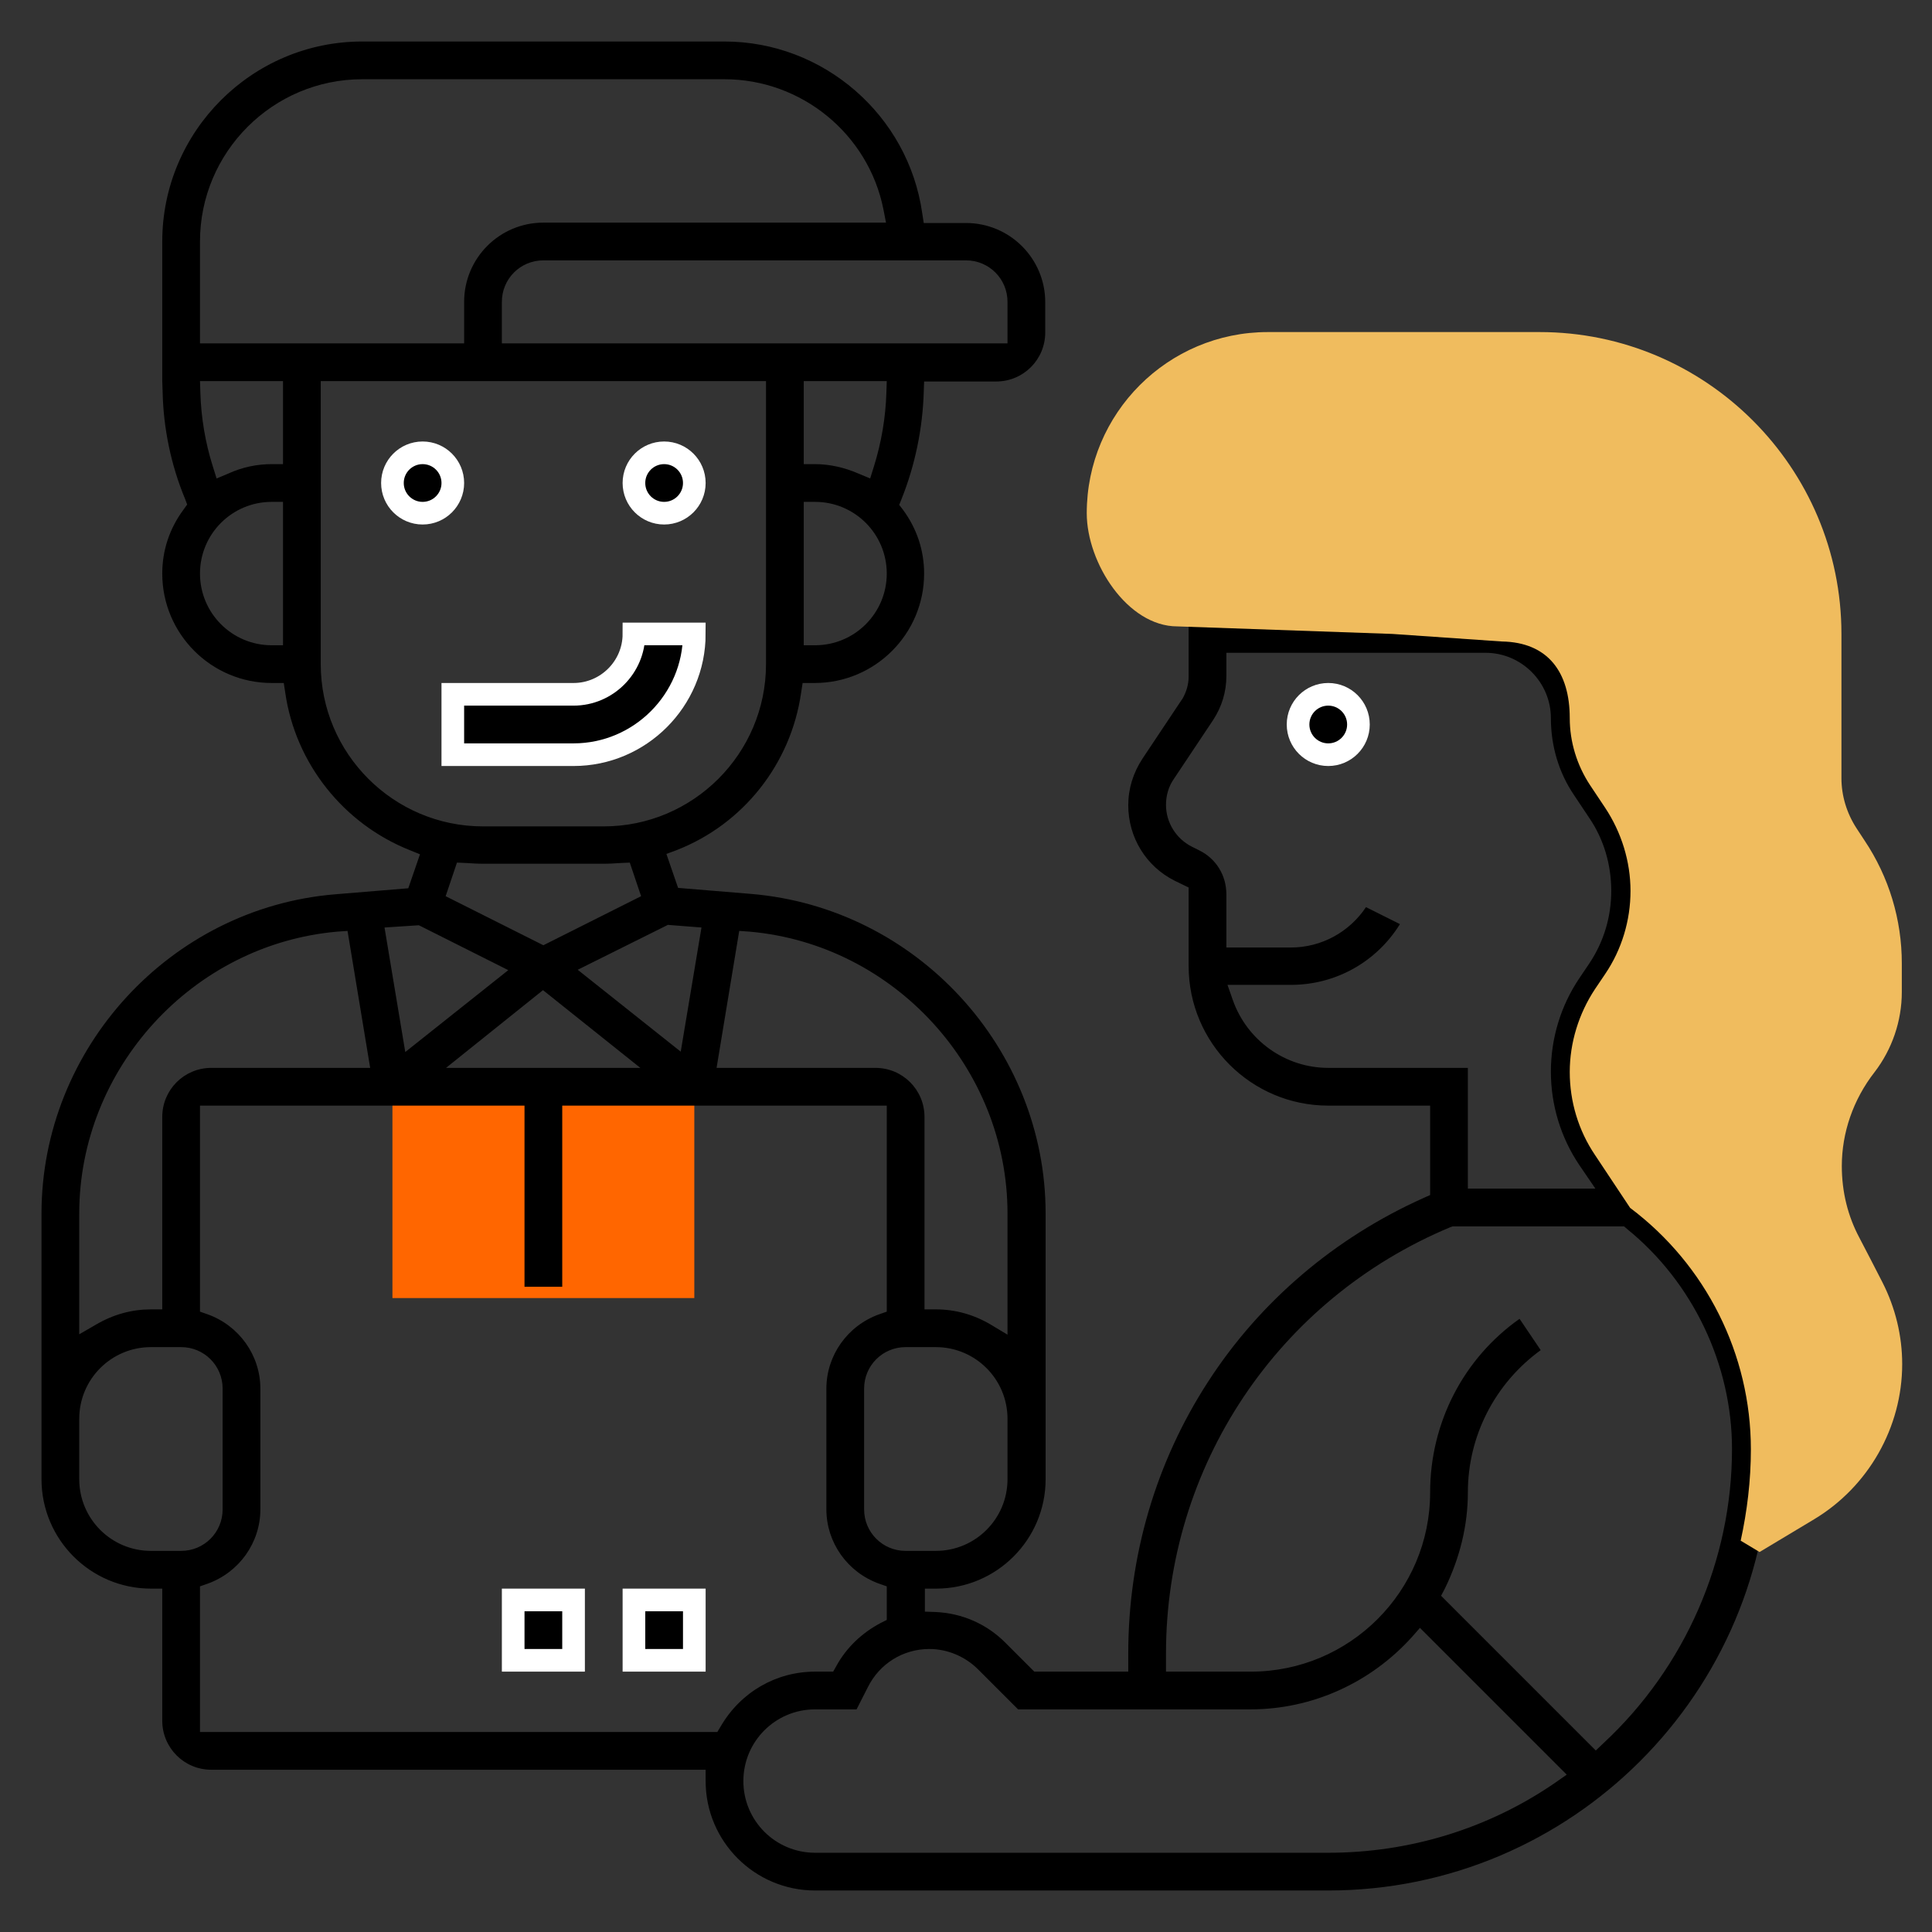 <?xml version="1.0" encoding="utf-8"?>
<!-- Generator: Adobe Illustrator 24.0.1, SVG Export Plug-In . SVG Version: 6.00 Build 0)  -->
<svg version="1.1" id="_x33_0" xmlns="http://www.w3.org/2000/svg" xmlns:xlink="http://www.w3.org/1999/xlink" x="0px" y="0px"
	 viewBox="0 0 512 512" style="enable-background:new 0 0 512 512;" xml:space="preserve">
<rect x="0" y="0" width="512" height="512" fill="#333333" stroke="none"/>
<style type="text/css">
	.st0{fill:#FF6600;}
	.st1{stroke:#FFFFFF;stroke-width:6;stroke-miterlimit:10;}
	.st2{fill:#F0BC5E;}
</style>
<g>
	<g>
		<path class="st0" d="M184,344h-80v-56h80V344z"/>
	</g>
	<g>
		<circle class="st1" cx="176" cy="128" r="8"/>
		<circle class="st1" cx="112" cy="128" r="8"/>
		<path class="st1" d="M184,168h-16c0,8.8-7.2,16-16,16h-32v16h32C169.6,200,184,185.6,184,168z"/>
		<path class="st1" d="M168,424h16v16h-16V424z"/>
		<path class="st1" d="M136,424h16v16h-16V424z"/>
		<circle class="st1" cx="352" cy="192" r="8"/>
		<path d="M436.3,317.1l-0.4-0.3l-9-13.5c-3.8-5.6-5.8-12.3-5.8-19.3c0-6.9,2-13.5,5.8-19.2l2.7-4c4.9-7.3,7.5-15.9,7.5-24.7
			s-2.6-17.4-7.5-24.7l-4-6c-3-4.5-4.5-9.7-4.5-15c0-15.1-12.2-27.3-27.3-27.3H315v16.2c0,2.1-0.6,4.1-1.7,6l-0.1,0.1L302.8,201
			c-2.5,3.8-3.8,8-3.8,12.4c0,8.5,4.7,16.2,12.3,20l3.7,1.8V256c0,20.4,16.6,37,37,37h27v23.7l-1.8,0.8
			c-23.4,10.5-43.2,27.3-57,48.6c-13.9,21.4-21.2,46.3-21.2,72.1v4.8h-24.9l-7.7-7.7c-4.9-4.9-11.4-7.8-18.5-8.1l-2.8-0.1V421h3
			c16,0,29-13,29-29v-70.4c0-43.8-34.2-81-78-84.7l-19.4-1.6l-3.1-9l2.7-1c17.7-6.9,30.3-22.9,33-41.7l0.4-2.6h3.2c16,0,29-13,29-29
			c0-6.1-1.9-11.9-5.6-16.9l-1-1.3l0.6-1.5c3.6-9,5.6-18.7,5.9-28.3l0.1-2.9H264c7.2,0,13-5.8,13-13v-8c0-11.6-9.4-21-21-21h-11.2
			l-0.4-2.6C240.7,30.5,218.2,11,192,11H96c-29.2,0-53,23.8-53,53v37h0l0.1,2.9c0.2,9.5,2.2,19.3,5.9,28.2l0.6,1.6l-1,1.4
			c-3.7,5-5.6,10.8-5.6,16.9c0,16,13,29,29,29h3.2l0.4,2.6c2.7,18.7,15.4,34.7,33,41.7l2.7,1.1l-3.1,9l-19.4,1.6
			C45.2,240.6,11,277.8,11,321.6V392c0,16,13,29,29,29h3v35c0,7.2,5.8,13,13,13h131v3c0,16,13,29,29,29h136c64.5,0,117-52.5,117-117
			C469,358,456.8,333,436.3,317.1z M352,283c-11.3,0-21.5-7.2-25.3-18l-1.4-4h16.8c11.9,0,22.7-6.1,28.9-16.1l-9-4.5
			c-4.4,6.6-11.8,10.7-19.9,10.7H325v-14.1c0-5-2.7-9.4-7.1-11.6l-2-1c-4.2-2.1-6.9-6.4-6.9-11.1c0-2.5,0.7-4.9,2.1-6.9l10.4-15.6
			c2.3-3.5,3.5-7.5,3.5-11.6V173h68.7c9.5,0,17.3,7.8,17.3,17.3c0,7.4,2.1,14.5,6.2,20.5l4,6c3.8,5.6,5.8,12.3,5.8,19.3
			c0,6.9-2,13.5-5.8,19.2l-2.7,4c-4.9,7.3-7.5,15.9-7.5,24.7s2.6,17.4,7.5,24.7l4.3,6.3H389v-32H352z M267,392c0,10.5-8.5,19-19,19
			h-8c-6.1,0-11-4.9-11-11v-32c0-6.1,4.9-11,11-11h8c10.5,0,19,8.5,19,19V392z M195.9,246.7l2.8,0.2c38.3,3.4,68.3,36.2,68.3,74.7
			v32.1l-4.5-2.7c-4.4-2.6-9.3-4-14.5-4h-3v-51c0-7.2-5.8-13-13-13h-42.1L195.9,246.7z M177,245.1l8.9,0.7l-5.5,32.9l-27.3-21.7
			L177,245.1z M169.7,283h-51.5l25.7-20.6L169.7,283z M118.1,237.5l3-8.9l2.3,0.1c1.6,0.1,3.1,0.2,4.6,0.2h32c1.5,0,3-0.1,4.6-0.2
			l2.3-0.1l3,8.9L144,250.5L118.1,237.5z M216,171h-3v-38h3c10.5,0,19,8.5,19,19S226.5,171,216,171z M213,123v-22h22l-0.1,3.1
			c-0.2,6.5-1.3,13.1-3.3,19.5l-1,3.2l-3.1-1.3c-3.7-1.6-7.6-2.5-11.5-2.5H213z M256,69c6.1,0,11,4.9,11,11v11H133V80
			c0-6.1,4.9-11,11-11H256z M75,171h-3c-10.5,0-19-8.5-19-19s8.5-19,19-19h3V171z M75,123h-3c-3.9,0-7.8,0.8-11.5,2.5l-3.1,1.3
			l-1-3.2c-2-6.3-3.1-12.9-3.3-19.5L53,101h22V123z M53,91V64c0-23.7,19.3-43,43-43h96c20.4,0,38.1,14.5,42.1,34.4l0.7,3.6H144
			c-11.6,0-21,9.4-21,21v11H53z M85,176v-75h118v75c0,23.7-19.3,43-43,43h-32C104.3,219,85,199.7,85,176z M111,245.2l23.7,11.9
			l-27.3,21.7l-5.5-33L111,245.2z M21,321.6c0-38.4,30-71.3,68.3-74.7l2.8-0.2l6,36.3H56c-7.2,0-13,5.8-13,13v51h-3
			c-5,0-9.9,1.3-14.5,4l-4.5,2.6V321.6z M40,411c-10.5,0-19-8.5-19-19v-16c0-10.5,8.5-19,19-19h8c6.1,0,11,4.9,11,11v32
			c0,6.1-4.9,11-11,11H40z M191,457.5l-0.9,1.5H53v-38.6l2-0.7c8.4-3,14-10.9,14-19.7v-32c0-8.8-5.6-16.7-14-19.7l-2-0.7V293h86v48
			h10v-48h86v54.6l-2,0.7c-8.4,3-14,10.9-14,19.7v32c0,8.8,5.6,16.7,14,19.7l2,0.7v8.9l-1.6,0.8c-5.1,2.7-9.1,6.6-11.7,11.3
			l-0.9,1.6H216C205.7,443,196.3,448.4,191,457.5z M412.2,472.4C394.5,484.6,373.6,491,352,491H216c-10.5,0-19-8.5-19-19
			s8.5-19,19-19h11l3-5.9c3.1-6.2,9.3-10.1,16.3-10.1c4.8,0,9.5,2,12.9,5.4l10.6,10.6h61.6c16.3,0,31.8-7,42.8-19.2l2.1-2.4
			l38.9,38.9L412.2,472.4z M425,461.9l-2.1,2l-41-41l1-1.9c4-8.2,6.1-16.8,6.1-25.5c0-15,7.2-28.9,19.3-37.7l-5.6-8.3
			c-14.9,10.5-23.7,27.6-23.7,46c0,26.2-21.3,47.5-47.5,47.5H309v-4.8c0-49.6,29.6-93.9,75.4-113l0.6-0.2h45.4l0.8,0.7
			c17.4,14.1,27.8,35.9,27.8,58.3C459,413.4,446.6,441.8,425,461.9z"/>
	</g>
	<g>
		<path class="st2" d="M504,262.9v-7.6c0-11.6-3.4-22.9-9.9-32.6l-2.1-3.2c-2.6-4-4-8.6-4-13.3V168c0-44.1-35.9-80-80-80h-72
			c-26.5,0-48,21.5-48,48c0,13.2,10.8,30,24,30l57,2l29,2c12.2,0.2,18,8.1,18,20.3c0,6.3,1.9,12.5,5.4,17.8l4,6
			c4.3,6.5,6.7,14.2,6.7,22s-2.3,15.5-6.7,22l-2.7,4c-4.3,6.5-6.7,14.2-6.7,22s2.3,15.5,6.7,22l9.3,14c20.1,15.1,32,38.8,32,64
			c0,8.3-1,16.4-2.7,24.2l5,3l14.5-8.7c14.3-8.6,23.3-24.3,23.3-41.1c0-7.5-1.8-14.9-5.2-21.6c-1.9-3.7-4.1-8-6.1-11.8
			c-3.1-5.8-4.7-12.2-4.7-19.1c0-8.8,3-17.6,8.7-24.9C501.4,278.1,504,270.6,504,262.9L504,262.9z"/>
	</g>
</g>
<g>
	<g>
		<path class="st2" d="M-1104,24c0-4.4-3.6-8-8-8h-336c-4.4,0-8,3.6-8,8v9.9l8,16c6.8,13.6,20.5,22.1,35.8,22.1h264.4
			c15.2,0,29-8.5,35.8-22.1l8-16L-1104,24L-1104,24z"/>
	</g>
	<g>
		<g>
			<path class="st2" d="M-1128,472h-96v-48h96V472z"/>
		</g>
	</g>
	<g>
		<path d="M1576,440V165.1h-16V440c0,8.8,7.2,16,16,16h136v-16H1576z"/>
		<circle cx="-1312" cy="240" r="8"/>
		<circle cx="-1376" cy="240" r="8"/>
		<circle cx="-1248" cy="240" r="8"/>
		<circle cx="-1184" cy="240" r="8"/>
		<path d="M-1096,24c0-8.8-7.2-16-16-16h-336c-8.8,0-16,7.2-16,16v179.1l-64,32V381l60-30l-14.3,57.1h18.2v72c0,13.2,10.8,24,24,24
			h320c13.2,0,24-10.8,24-24v-72h18.2l-14.3-57.1l60,30V235.1l-64-32L-1096,24L-1096,24z M-1464,331.1l-48,24V244.9l48-24V331.1z
			 M-1448,24h336v176h-59.5c-15.2-22.8-26.2-47.8-32.9-74.5l-0.8-3.3c-2.7-10.7-12.3-18.2-23.3-18.2h-103c-11,0-20.6,7.5-23.3,18.2
			l-0.8,3.3c-6.7,26.7-17.8,51.7-32.9,74.5h-59.5L-1448,24z M-1223.9,240L-1223.9,240c-0.1,13.2-10.9,24-24.1,24s-24-10.8-24-24v-8
			h-16v8c0,13.2-10.8,24-24,24s-24-10.8-24-24h-0.1c0-0.5,0.1-0.9,0.1-1.4V232h-16v6.6c0,13-9.5,24.1-21.6,25.3
			c-6.9,0.6-13.5-1.5-18.5-6.1c-4.4-4-7.1-9.4-7.7-15.3l16.2-21.6c20.6-27.4,35.2-58.2,43.6-91.5l0.8-3.3c0.9-3.6,4.1-6.1,7.8-6.1
			h103c3.7,0,6.9,2.5,7.8,6l0.8,3.3c8.3,33.3,23,64.1,43.6,91.5l16.2,21.6c-0.6,5.8-3.4,11.3-7.7,15.3c-5.1,4.6-11.7,6.7-18.5,6.1
			c-12.1-1.2-21.6-12.3-21.6-25.3V232h-16v6.6C-1224,239.1-1223.9,239.5-1223.9,240L-1223.9,240z M-1224.2,328h-111.6
			c0.5-17.2,4.1-34.4,10.6-50.4c4.1,1.4,8.5,2.4,13.1,2.4c13.1,0,24.7-6.4,32-16.2c7.3,9.8,18.9,16.2,32,16.2c4.6,0,9-0.9,13.1-2.4
			C-1228.4,293.6-1224.7,310.8-1224.2,328L-1224.2,328z M-1215.7,263.4c6.6,9,16.4,15.3,27.8,16.4c1.3,0.1,2.5,0.2,3.8,0.2
			c9.9,0,19.6-3.7,27-10.4c8.3-7.6,13.1-18.4,13.1-29.6v-2.7l-16-21.3h48v112h-96.1c-0.5-20.1-4.8-40.3-12.7-58.8
			C-1219,267.4-1217.3,265.5-1215.7,263.4z M-1448,216h48l-16,21.3v2.7c0,11.2,4.8,22,13.1,29.6s19.6,11.3,30.8,10.2
			c11.4-1.1,21.3-7.4,27.8-16.4c1.5,2.1,3.2,4,5.1,5.8c-7.9,18.5-12.2,38.7-12.7,58.8h-96.1L-1448,216L-1448,216z M-1112,480
			c0,4.4-3.6,8-8,8h-320c-4.4,0-8-3.6-8-8v-72h336V480z M-1461.8,392l12-48h339.5l12,48H-1461.8z M-1048,244.9V355l-48-24V220.9
			L-1048,244.9z"/>
		<path d="M-1080,120h48v16h-48V120z"/>
		<path d="M-1082.5,89.1l40-16l6,14.9l-40,16L-1082.5,89.1z"/>
		<path d="M-1082.5,167.9l5.9-14.9l40,16l-5.9,14.9L-1082.5,167.9z"/>
		<path d="M-1528,120h48v16h-48V120z"/>
		<path d="M-1522.3,88.2l5.9-14.9l40,16l-5.9,14.9L-1522.3,88.2z"/>
		<path d="M-1522.2,169.3l40-16l6,14.9l-40,16L-1522.2,169.3z"/>
	</g>
</g>
</svg>
